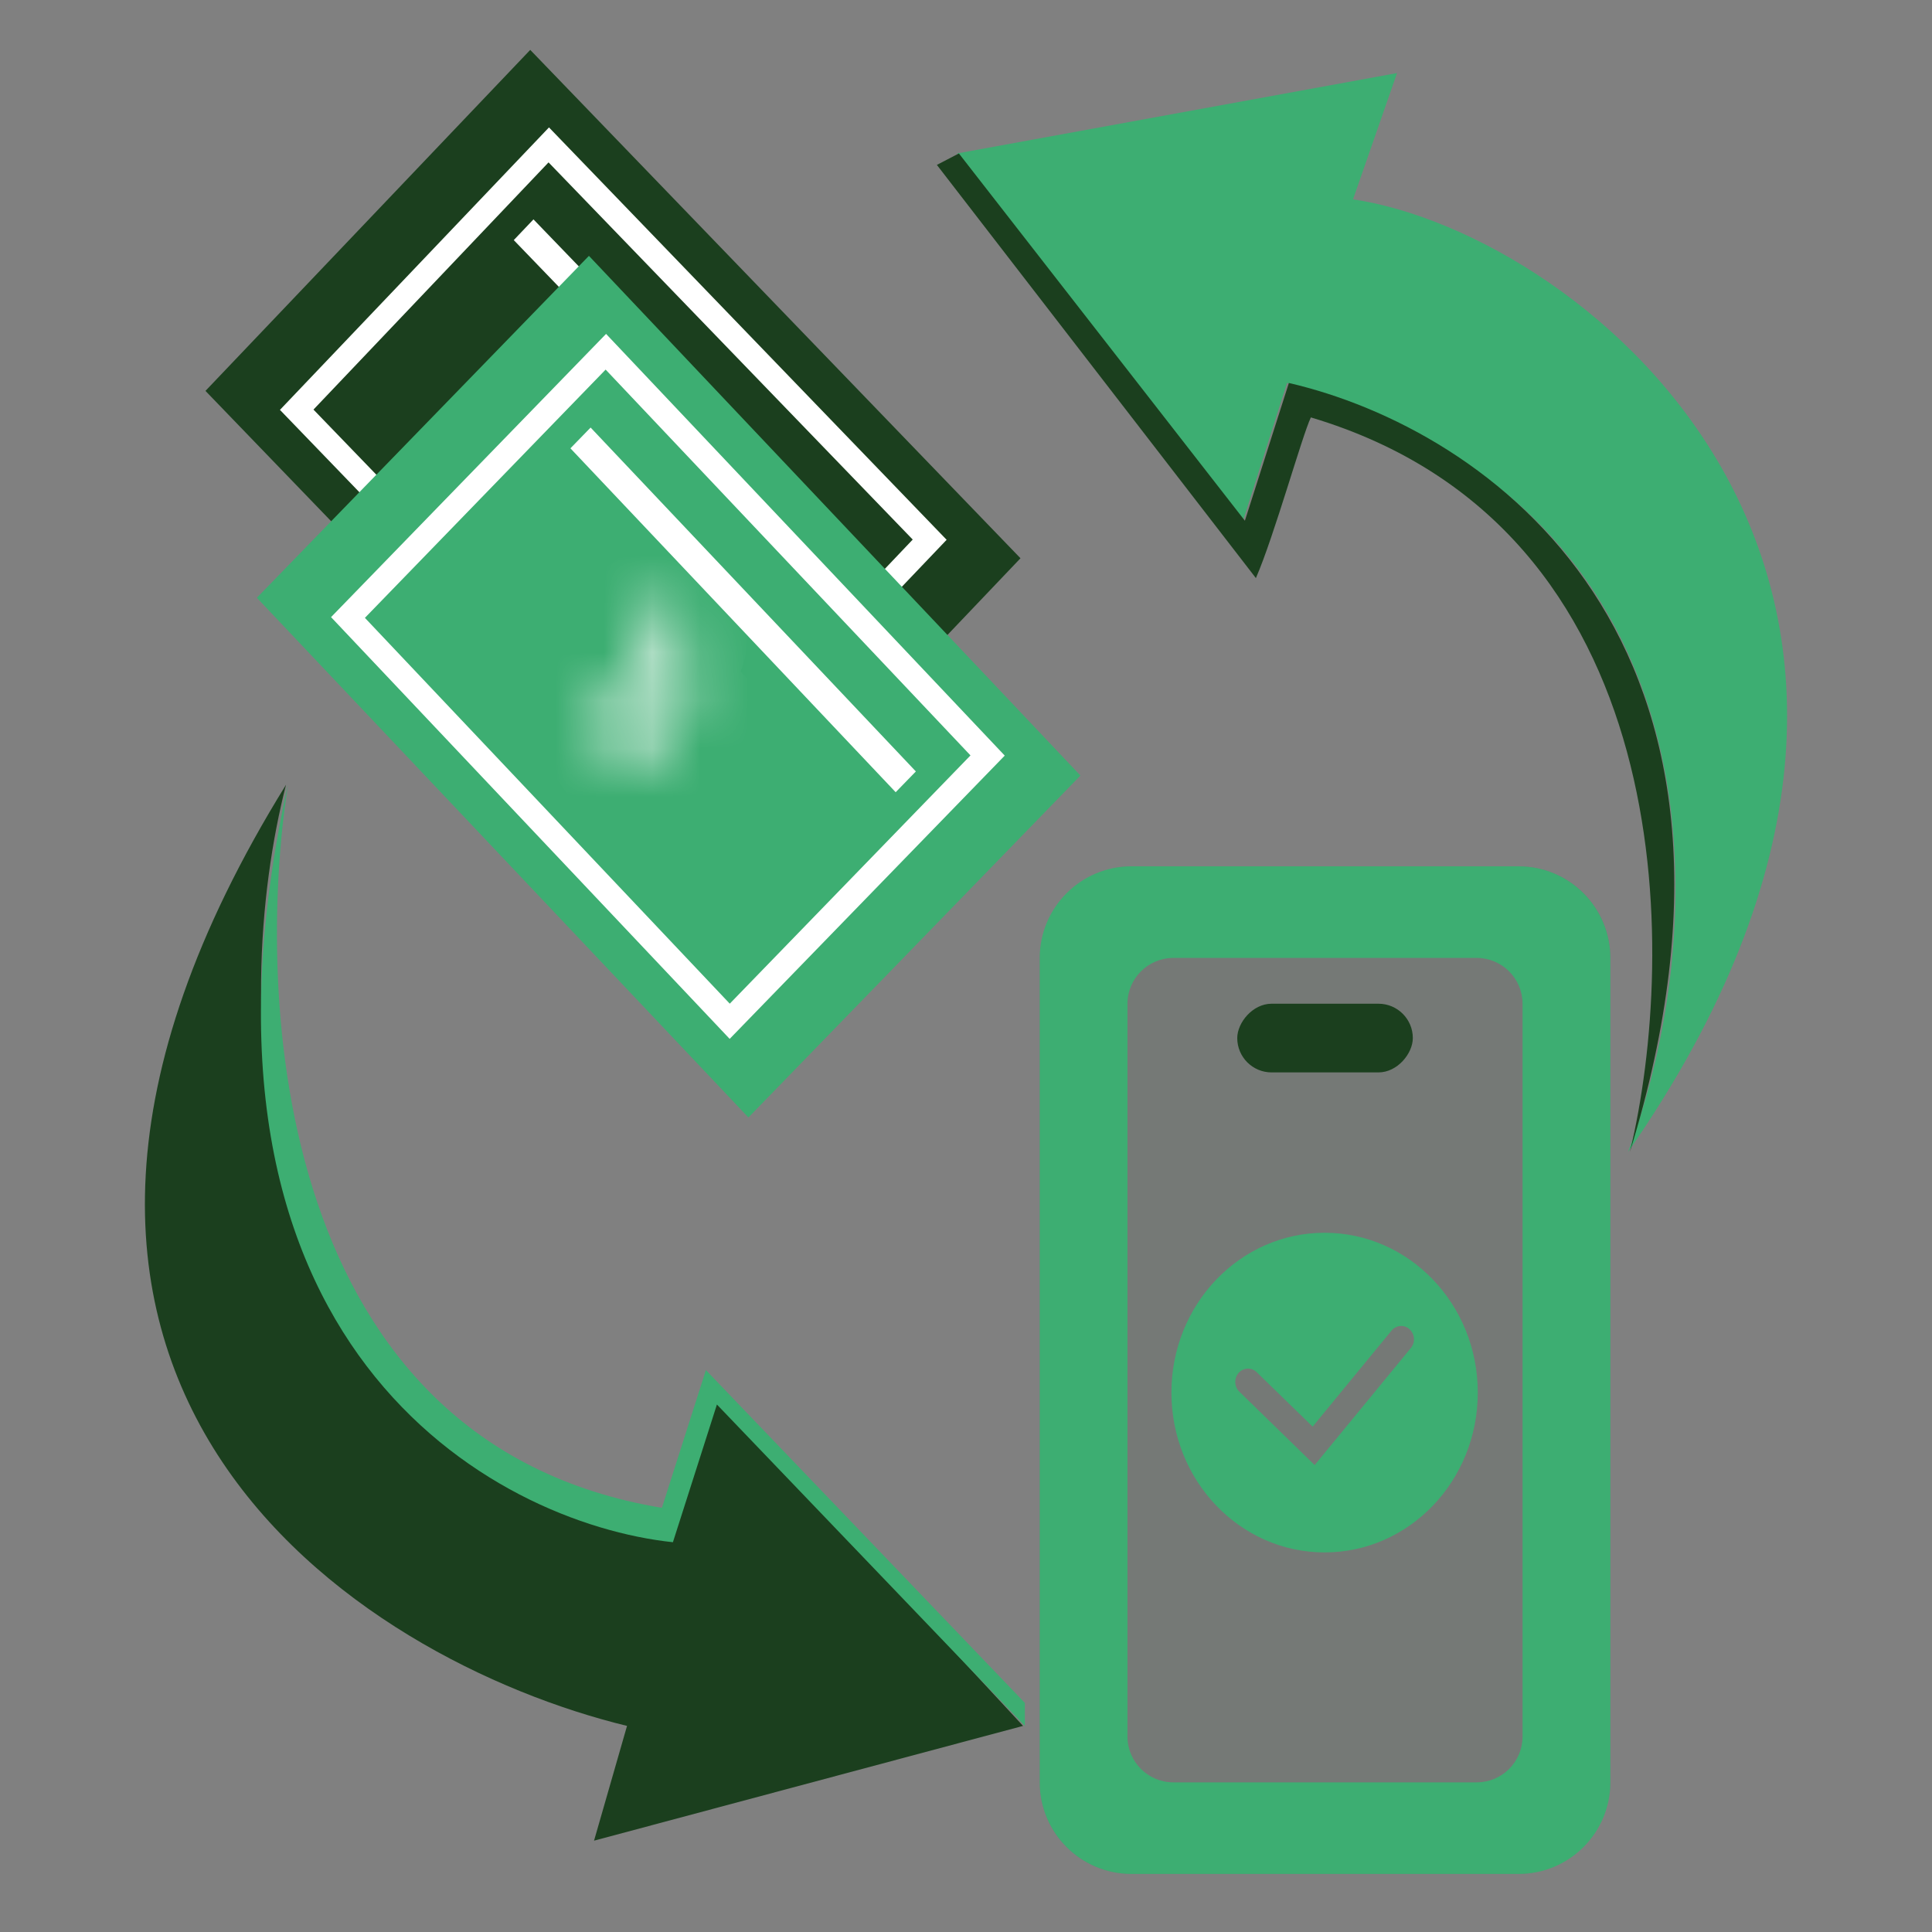 <svg width="40" height="40" viewBox="0 0 40 40" fill="none" xmlns="http://www.w3.org/2000/svg">
<rect x="0" y="0" width="40" height="40" fill="#808080" stroke="none"/>
<path d="M13.893 31.693C4.783 29.982 4.783 20.682 5.922 16.247C-1.73 28.604 7.44 34.386 12.982 35.733L12.299 38.109L21.181 35.733L14.804 28.841C14.652 29.475 14.257 30.932 13.893 31.693Z" fill="#1B3F1E"/>
<path d="M13.704 31.218C5.687 29.887 5.277 20.682 5.961 16.247C3.41 27.843 10.212 31.534 13.932 31.93L14.843 29.079L21.219 35.733L21.219 35.257L14.615 28.366L13.704 31.218Z" fill="#3DAE72"/>
<path d="M26.646 7.929C36.12 10.591 35.301 19.653 33.706 23.851C41.905 12.064 32.795 4.84 28.013 4.127L28.924 1.513L19.814 3.177L25.735 10.781L26.646 7.929Z" fill="#3DAE72"/>
<path d="M27.14 8.642C34.793 10.923 34.732 19.732 33.745 23.851C37.025 13.205 30.784 8.88 26.685 7.929L25.774 10.781L19.853 3.177L19.397 3.414L26.002 11.969C26.381 11.098 26.958 9.022 27.14 8.642Z" fill="#1B3F1E"/>
<rect width="11.814" height="20.862" rx="1.899" transform="matrix(-1 0 0 1 33.341 17.936)" fill="#1B3F1E" fill-opacity="0.1"/>
<path fill-rule="evenodd" clip-rule="evenodd" d="M31.441 17.936C32.49 17.936 33.341 18.787 33.341 19.836V36.899C33.341 37.948 32.49 38.798 31.441 38.798H23.426C22.377 38.798 21.526 37.948 21.526 36.899V19.836C21.526 18.787 22.377 17.936 23.426 17.936H31.441ZM30.573 19.833C31.097 19.833 31.523 20.258 31.523 20.783V35.952C31.523 36.477 31.097 36.902 30.573 36.902H24.293C23.769 36.902 23.343 36.477 23.343 35.952V20.783C23.343 20.258 23.769 19.833 24.293 19.833H30.573Z" fill="#3DAE72"/>
<rect width="3.635" height="1.422" rx="0.711" transform="matrix(-1 0 0 1 29.251 20.781)" fill="#1B3F1E"/>
<path fill-rule="evenodd" clip-rule="evenodd" d="M27.424 32.141C29.176 32.141 30.596 30.66 30.596 28.832C30.596 27.004 29.176 25.523 27.424 25.523C25.673 25.523 24.253 27.004 24.253 28.832C24.253 30.66 25.673 32.141 27.424 32.141ZM29.211 27.908C29.306 27.793 29.293 27.619 29.182 27.519C29.072 27.42 28.905 27.434 28.81 27.549L27.177 29.537L26.019 28.41C25.913 28.306 25.745 28.312 25.646 28.423C25.546 28.534 25.552 28.709 25.659 28.813L27.219 30.333L29.211 27.908Z" fill="#3DAE72"/>
<path d="M21.128 11.558L10.978 1.033L4.254 8.093L14.404 18.619L21.128 11.558Z" fill="#1B3F1E"/>
<path d="M14.027 17.018L5.796 8.486L11.366 2.638L19.599 11.176L14.027 17.018ZM6.49 8.48L14.03 16.289L18.897 11.171L11.357 3.362L6.49 8.48Z" fill="white"/>
<path d="M17.762 11.507L11.045 4.542L10.637 4.971L17.353 11.936L17.762 11.507Z" fill="white"/>
<path d="M22.369 16.057L12.193 5.297L5.318 12.376L15.495 23.136L22.369 16.057Z" fill="#3DAE72"/>
<path d="M15.107 21.509L6.854 12.777L12.548 6.913L20.802 15.644L15.107 21.509ZM7.555 12.792L15.109 20.78L20.093 15.64L12.539 7.652L7.555 12.792Z" fill="white"/>
<path d="M18.962 15.972L12.228 8.852L11.81 9.282L18.544 16.402L18.962 15.972Z" fill="white"/>
<mask id="path-15-inside-1_95_14373" fill="white">
<path fill-rule="evenodd" clip-rule="evenodd" d="M13.429 13.607L13.264 13.428L12.959 13.735L13.124 13.914L12.519 14.534C12.3 14.838 12.342 15.298 12.632 15.612C12.951 15.957 13.448 15.996 13.743 15.699C13.825 15.617 13.883 15.517 13.916 15.409L13.396 14.845C13.532 14.993 13.54 15.216 13.414 15.342C13.287 15.47 13.074 15.453 12.937 15.305C12.801 15.158 12.793 14.935 12.919 14.807L12.995 14.731L13.402 14.322L13.453 14.27L14.112 14.984L14.418 14.677L13.758 13.963L14.14 13.579C14.351 13.367 14.337 12.996 14.11 12.75C13.882 12.504 13.527 12.476 13.316 12.688L13.315 12.689L13.24 12.764L13.569 13.121L13.646 13.044C13.688 13.002 13.759 13.008 13.804 13.057C13.85 13.106 13.853 13.18 13.81 13.223L13.429 13.607Z"/>
</mask>
<path d="M13.429 13.607L12.582 14.459L13.399 15.343L14.246 14.491L13.429 13.607ZM13.264 13.428L14.112 12.576L13.295 11.691L12.447 12.544L13.264 13.428ZM12.959 13.735L12.142 12.851L11.294 13.703L12.111 14.588L12.959 13.735ZM13.124 13.914L13.949 14.789L14.78 13.937L13.971 13.061L13.124 13.914ZM12.519 14.534L11.694 13.658L11.631 13.722L11.578 13.796L12.519 14.534ZM13.916 15.409L15.036 15.789L15.255 15.088L14.764 14.556L13.916 15.409ZM13.396 14.845L14.243 13.993L12.547 15.696L13.396 14.845ZM12.919 14.807L13.736 15.692L13.736 15.692L12.919 14.807ZM12.995 14.731L12.178 13.846L12.178 13.847L12.995 14.731ZM13.402 14.322L14.219 15.206L14.219 15.206L13.402 14.322ZM13.453 14.27L14.301 13.418L13.484 12.533L12.636 13.386L13.453 14.27ZM14.112 14.984L13.265 15.836L14.082 16.72L14.929 15.868L14.112 14.984ZM14.418 14.677L15.235 15.561L16.082 14.708L15.265 13.824L14.418 14.677ZM13.758 13.963L12.941 13.079L12.094 13.931L12.911 14.816L13.758 13.963ZM14.14 13.579L14.957 14.464L14.957 14.464L14.14 13.579ZM13.316 12.688L12.499 11.803L12.497 11.805L13.316 12.688ZM13.315 12.689L14.132 13.574L14.133 13.572L13.315 12.689ZM13.24 12.764L12.423 11.88L11.575 12.733L12.392 13.617L13.24 12.764ZM13.569 13.121L12.722 13.974L13.539 14.858L14.386 14.005L13.569 13.121ZM13.81 13.223L12.993 12.338L12.993 12.338L13.81 13.223ZM12.417 14.281L12.582 14.459L14.276 12.754L14.112 12.576L12.417 14.281ZM13.776 14.62L14.081 14.312L12.447 12.544L12.142 12.851L13.776 14.62ZM13.971 13.061L13.806 12.883L12.111 14.588L12.276 14.766L13.971 13.061ZM11.578 13.796C10.96 14.654 11.156 15.785 11.785 16.465L13.48 14.76C13.514 14.797 13.547 14.858 13.555 14.941C13.564 15.024 13.548 15.15 13.46 15.272L11.578 13.796ZM11.785 16.465C12.465 17.201 13.709 17.439 14.56 16.584L12.926 14.815C13.046 14.694 13.189 14.664 13.284 14.671C13.377 14.679 13.442 14.719 13.48 14.76L11.785 16.465ZM14.56 16.584C14.787 16.355 14.945 16.08 15.036 15.789L12.797 15.029C12.82 14.954 12.863 14.878 12.926 14.815L14.56 16.584ZM14.764 14.556L14.243 13.993L12.548 15.698L13.069 16.261L14.764 14.556ZM12.547 15.696C12.322 15.452 12.168 14.89 12.597 14.458L14.23 16.227C14.912 15.541 14.741 14.534 14.245 13.994L12.547 15.696ZM12.597 14.458C13.026 14.026 13.56 14.209 13.785 14.453L12.09 16.158C12.588 16.697 13.548 16.913 14.23 16.227L12.597 14.458ZM13.785 14.453C14.01 14.697 14.166 15.26 13.736 15.692L12.102 13.923C11.42 14.61 11.592 15.618 12.09 16.158L13.785 14.453ZM13.736 15.692L13.812 15.615L12.178 13.847L12.102 13.923L13.736 15.692ZM12.636 13.386L12.585 13.438L14.219 15.206L14.27 15.155L12.636 13.386ZM14.96 14.131L14.301 13.418L12.606 15.123L13.265 15.836L14.96 14.131ZM13.601 13.792L13.295 14.099L14.929 15.868L15.235 15.561L13.601 13.792ZM12.911 14.816L13.57 15.529L15.265 13.824L14.606 13.111L12.911 14.816ZM13.323 12.695L12.941 13.079L14.575 14.848L14.957 14.464L13.323 12.695ZM13.262 13.602C13.179 13.512 13.119 13.382 13.113 13.224C13.107 13.064 13.161 12.858 13.323 12.695L14.957 14.464C15.723 13.693 15.546 12.535 14.957 11.897L13.262 13.602ZM14.133 13.572C13.971 13.735 13.772 13.784 13.618 13.772C13.468 13.76 13.345 13.692 13.262 13.602L14.957 11.897C14.368 11.26 13.266 11.032 12.499 11.803L14.133 13.572ZM14.133 13.572L14.135 13.57L12.497 11.805L12.496 11.807L14.133 13.572ZM14.057 13.649L14.132 13.574L12.498 11.805L12.423 11.88L14.057 13.649ZM12.829 12.16L12.752 12.237L14.386 14.005L14.463 13.929L12.829 12.16ZM14.652 12.204C14.245 11.764 13.427 11.559 12.829 12.16L14.463 13.929C13.949 14.445 13.273 14.252 12.957 13.909L14.652 12.204ZM14.627 14.107C15.225 13.506 15.059 12.645 14.652 12.204L12.957 13.909C12.641 13.567 12.48 12.855 12.993 12.338L14.627 14.107ZM14.246 14.491L14.627 14.107L12.993 12.338L12.612 12.722L14.246 14.491ZM13.812 15.615L14.219 15.206L12.585 13.438L12.178 13.846L13.812 15.615ZM14.417 12.269L14.087 11.912L12.392 13.617L12.722 13.974L14.417 12.269ZM13.345 15.41L13.949 14.789L12.298 13.038L11.694 13.658L13.345 15.41Z" fill="white" mask="url(#path-15-inside-1_95_14373)"/>
</svg>
